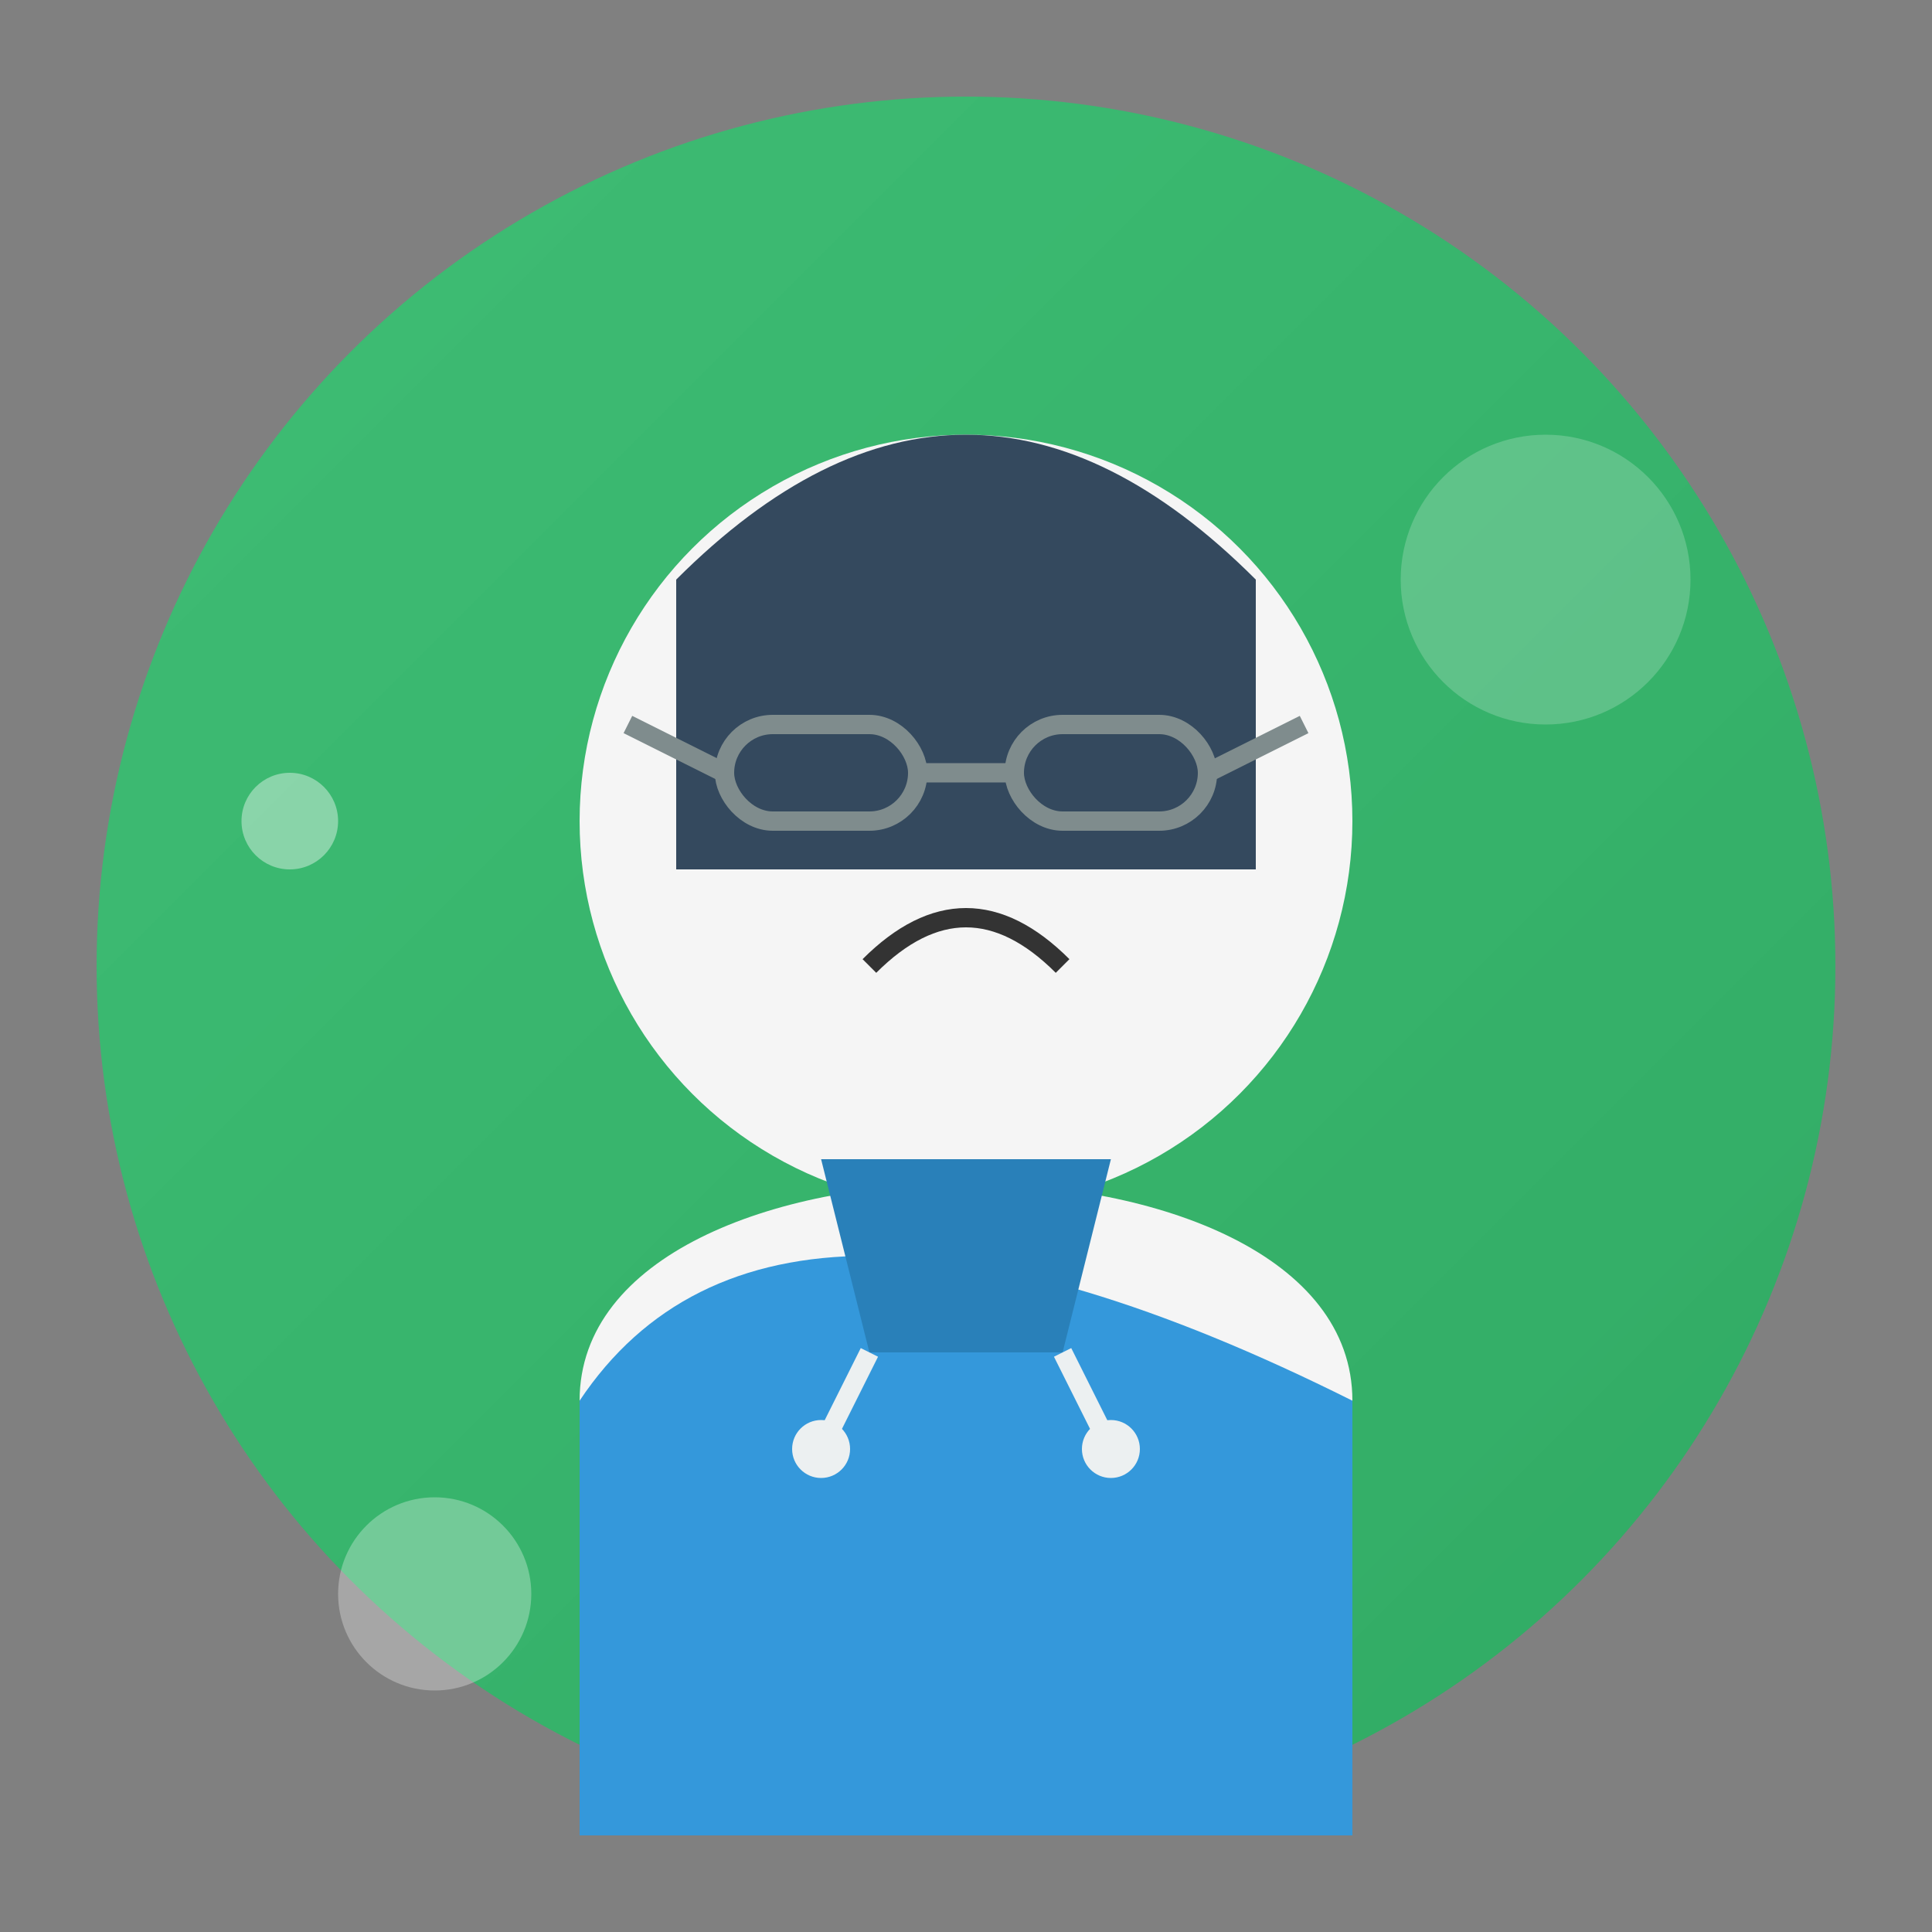 <?xml version="1.0" encoding="UTF-8"?>
<svg width="200" height="200" viewBox="0 0 200 200" xmlns="http://www.w3.org/2000/svg">
  <rect x="0" y="0" width="200" height="200" fill="#808080" stroke="none"/>
  <defs>
    <linearGradient id="grad3" x1="0%" y1="0%" x2="100%" y2="100%">
      <stop offset="0%" style="stop-color:#2ecc71;stop-opacity:0.8" />
      <stop offset="100%" style="stop-color:#27ae60;stop-opacity:0.9" />
    </linearGradient>
  </defs>
  
  <!-- Background circle -->
  <circle cx="100" cy="100" r="90" fill="url(#grad3)" />
  
  <!-- Portrait shape -->
  <circle cx="100" cy="85" r="40" fill="#f5f5f5" />
  <path d="M60,145 C60,115 140,115 140,145 L140,190 L60,190 Z" fill="#f5f5f5" />
  
  <!-- Face elements -->
  <circle cx="85" cy="80" r="5" fill="#333" /> <!-- left eye -->
  <circle cx="115" cy="80" r="5" fill="#333" /> <!-- right eye -->
  <path d="M90,100 Q100,90 110,100" fill="none" stroke="#333" stroke-width="2" /> <!-- neutral expression -->
  
  <!-- Hair (short) -->
  <path d="M70,60 Q100,30 130,60 L130,90 L70,90 Z" fill="#34495e" />
  
  <!-- Glasses -->
  <rect x="75" y="75" width="20" height="10" rx="5" ry="5" fill="none" stroke="#7f8c8d" stroke-width="2" />
  <rect x="105" y="75" width="20" height="10" rx="5" ry="5" fill="none" stroke="#7f8c8d" stroke-width="2" />
  <path d="M95,80 L105,80" fill="none" stroke="#7f8c8d" stroke-width="2" />
  <path d="M75,80 L65,75" fill="none" stroke="#7f8c8d" stroke-width="2" />
  <path d="M125,80 L135,75" fill="none" stroke="#7f8c8d" stroke-width="2" />
  
  <!-- Hoodie -->
  <path d="M60,145 Q80,115 140,145 L140,190 L60,190 Z" fill="#3498db" />
  <path d="M85,120 L115,120 L110,140 L90,140 Z" fill="#2980b9" />
  
  <!-- Drawstrings -->
  <path d="M90,140 L85,150" fill="none" stroke="#ecf0f1" stroke-width="2" />
  <path d="M110,140 L115,150" fill="none" stroke="#ecf0f1" stroke-width="2" />
  <circle cx="85" cy="150" r="3" fill="#ecf0f1" />
  <circle cx="115" cy="150" r="3" fill="#ecf0f1" />
  
  <!-- Decorative elements -->
  <circle cx="45" cy="165" r="10" fill="#fff" opacity="0.3" />
  <circle cx="160" cy="60" r="15" fill="#fff" opacity="0.2" />
  <circle cx="30" cy="85" r="5" fill="#fff" opacity="0.4" />
</svg>
